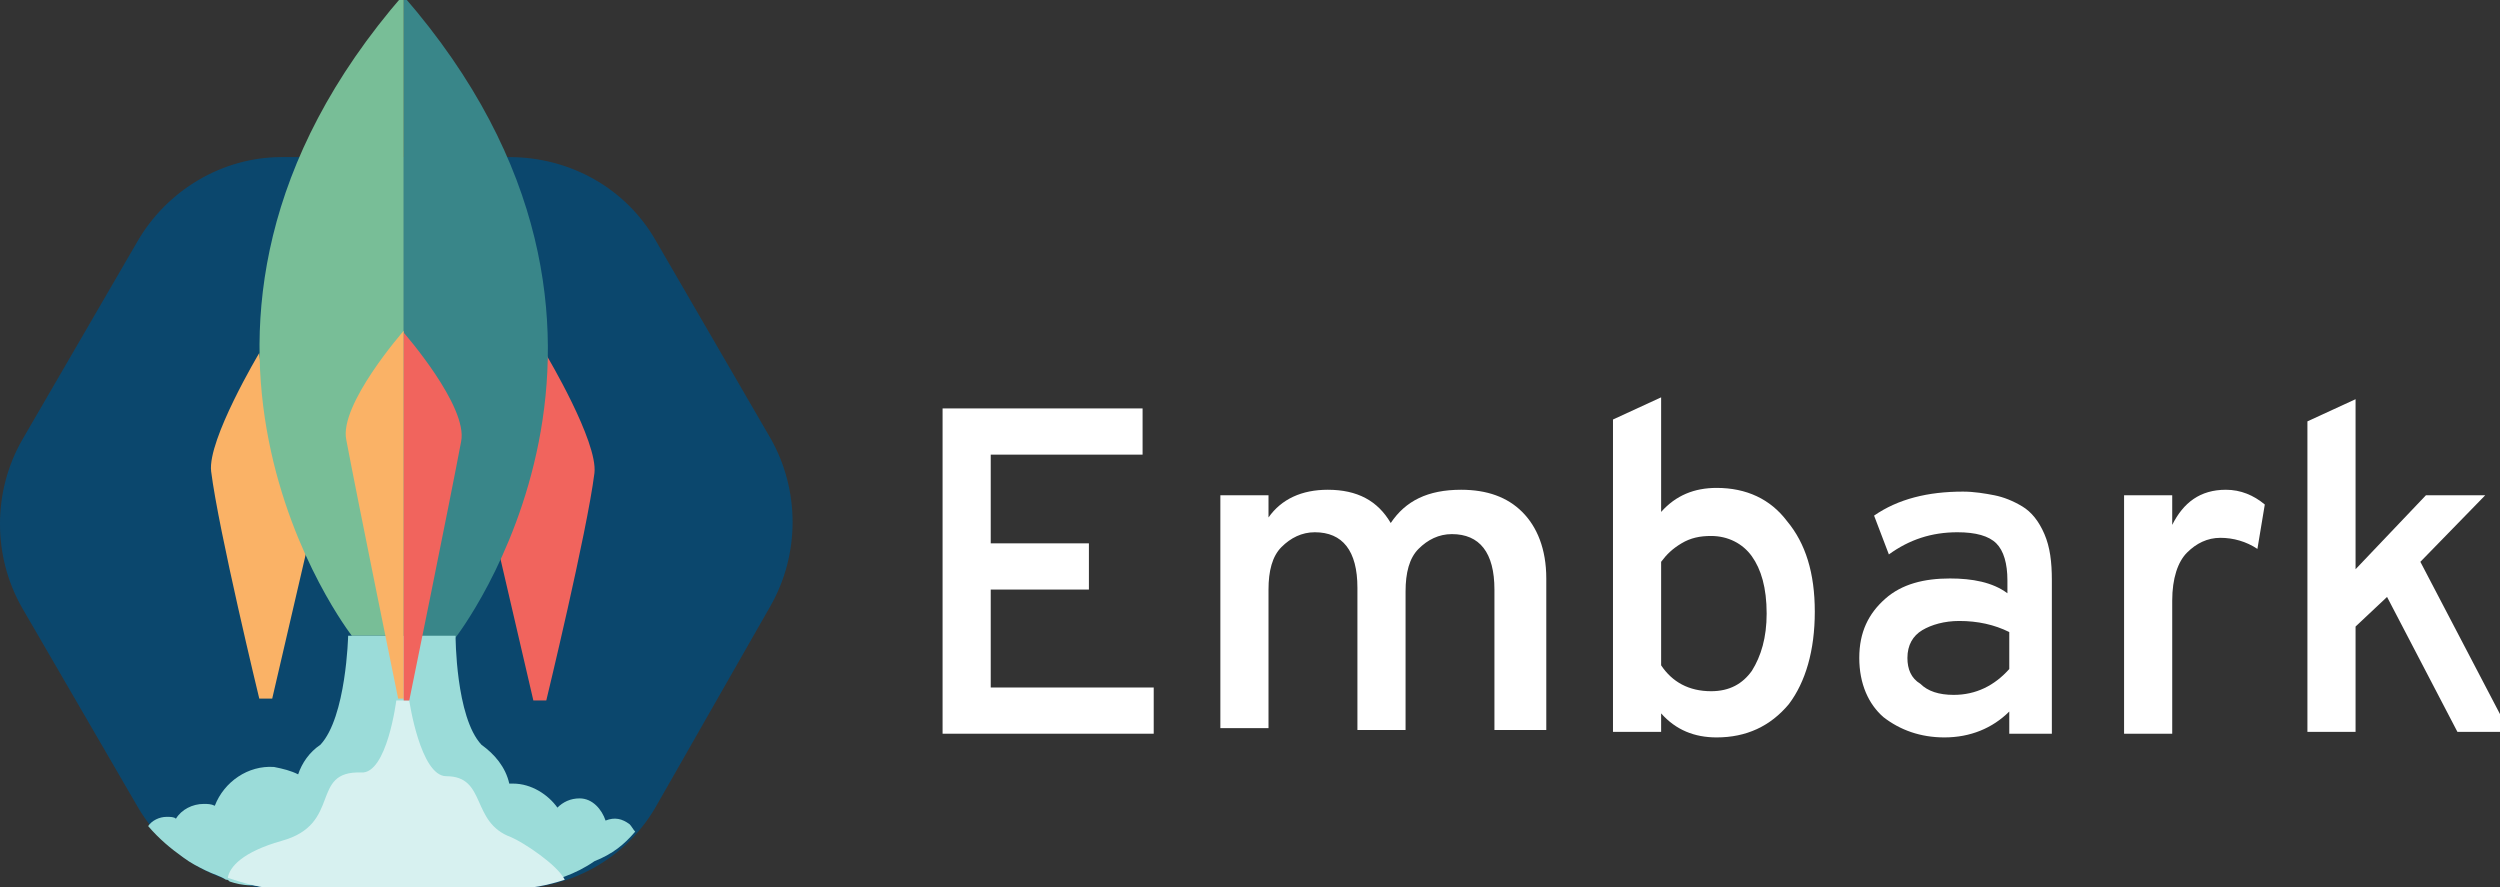 <svg xmlns="http://www.w3.org/2000/svg" width="62" height="22" fill="none" viewBox="0 0 62 22"><rect x="0" y="0" width="62" height="22" fill="#333333" stroke="none"/><g clip-path="url(#clip0)"><path fill="#0B476D" d="M3.399 6.004L0.551 10.908C-0.184 12.192 -0.184 13.796 0.551 15.079L3.399 19.983C4.133 21.267 5.511 22.046 7.027 22.046H12.676C14.191 22.046 15.569 21.267 16.304 19.938L19.105 15.033C19.84 13.75 19.84 12.146 19.105 10.863L16.258 5.958C15.523 4.675 14.145 3.896 12.63 3.896H6.981C5.511 3.896 4.133 4.721 3.399 6.004Z"/><path fill="#FAB266" d="M6.43 8.754C6.43 8.754 5.144 10.908 5.236 11.688C5.419 13.154 6.43 17.325 6.43 17.325H6.751L7.624 13.567C7.578 13.567 6.751 11.917 6.43 8.754Z"/><path fill="#F1645D" d="M13.548 8.8C13.548 8.8 14.834 10.954 14.742 11.733C14.558 13.2 13.548 17.371 13.548 17.371H13.227L12.354 13.613C12.4 13.613 13.273 11.963 13.548 8.8Z"/><path fill="#398689" d="M10.012 -0.092C17.222 8.204 11.298 15.812 11.298 15.812H10.012V-0.092Z"/><path fill="#78BE97" d="M10.012 -0.138C2.801 8.158 8.726 15.767 8.726 15.767H10.012V-0.138Z"/><path fill="#fff" d="M23.376 18.15V10.129H28.336V11.275H24.57V13.475H27.005V14.621H24.57V17.05H28.612V18.196H23.376V18.15Z"/><path fill="#fff" d="M37.062 18.15V14.621C37.062 13.704 36.695 13.246 36.006 13.246C35.684 13.246 35.409 13.383 35.179 13.613C34.95 13.842 34.858 14.208 34.858 14.667V18.104H33.664V14.575C33.664 13.658 33.296 13.2 32.607 13.2C32.286 13.2 32.01 13.338 31.781 13.567C31.551 13.796 31.459 14.162 31.459 14.621V18.058H30.265V12.283H31.459V12.833C31.781 12.375 32.286 12.146 32.929 12.146C33.664 12.146 34.169 12.421 34.49 12.971C34.858 12.421 35.409 12.146 36.236 12.146C36.879 12.146 37.384 12.329 37.751 12.696C38.118 13.062 38.348 13.613 38.348 14.346V18.104H37.062V18.15Z"/><path fill="#fff" d="M42.573 18.288C42.022 18.288 41.563 18.104 41.196 17.692V18.15H40.002V10.404L41.196 9.854V12.696C41.563 12.283 42.022 12.1 42.573 12.1C43.308 12.1 43.905 12.375 44.319 12.925C44.778 13.475 45.007 14.208 45.007 15.171C45.007 16.133 44.778 16.913 44.364 17.462C43.905 18.012 43.308 18.288 42.573 18.288ZM42.435 17.142C42.895 17.142 43.216 16.958 43.446 16.637C43.675 16.271 43.813 15.812 43.813 15.217C43.813 14.575 43.675 14.117 43.446 13.796C43.216 13.475 42.849 13.292 42.435 13.292C42.16 13.292 41.93 13.338 41.701 13.475C41.471 13.613 41.333 13.75 41.196 13.933V16.5C41.471 16.913 41.884 17.142 42.435 17.142Z"/><path fill="#fff" d="M49.83 18.15V17.646C49.416 18.058 48.865 18.288 48.222 18.288C47.625 18.288 47.12 18.104 46.707 17.783C46.339 17.462 46.11 16.958 46.11 16.317C46.11 15.675 46.339 15.217 46.753 14.85C47.166 14.483 47.717 14.346 48.36 14.346C48.911 14.346 49.416 14.438 49.784 14.713V14.392C49.784 13.979 49.692 13.658 49.508 13.475C49.324 13.292 49.003 13.2 48.544 13.2C47.901 13.2 47.35 13.383 46.844 13.75L46.477 12.787C47.074 12.375 47.809 12.192 48.681 12.192C48.957 12.192 49.233 12.238 49.462 12.283C49.692 12.329 49.922 12.421 50.151 12.558C50.381 12.696 50.564 12.925 50.702 13.246C50.84 13.567 50.886 13.933 50.886 14.392V18.196H49.83V18.15ZM48.452 17.233C49.003 17.233 49.462 17.004 49.83 16.592V15.675C49.462 15.492 49.049 15.4 48.59 15.4C48.222 15.4 47.901 15.492 47.671 15.629C47.441 15.767 47.304 15.996 47.304 16.317C47.304 16.592 47.395 16.821 47.625 16.958C47.809 17.142 48.084 17.233 48.452 17.233Z"/><path fill="#fff" d="M52.677 18.15V12.283H53.871V13.017C54.147 12.467 54.56 12.146 55.203 12.146C55.57 12.146 55.892 12.283 56.167 12.512L55.984 13.613C55.708 13.429 55.387 13.338 55.065 13.338C54.744 13.338 54.468 13.475 54.239 13.704C54.009 13.933 53.871 14.346 53.871 14.896V18.196H52.677V18.15Z"/><path fill="#fff" d="M62.23 18.15H60.944L59.199 14.804L58.418 15.538V18.15H57.224V10.45L58.418 9.9V14.117L60.163 12.283H61.633L60.025 13.933L62.23 18.15Z"/><path fill="#9BDCD9" d="M15.753 20.625C15.707 20.579 15.661 20.487 15.615 20.442C15.431 20.304 15.247 20.258 15.018 20.35C14.926 20.075 14.696 19.8 14.375 19.8C14.145 19.8 13.961 19.892 13.824 20.029C13.594 19.708 13.181 19.433 12.722 19.433C12.676 19.433 12.63 19.433 12.63 19.433C12.538 19.021 12.262 18.7 11.941 18.471C11.298 17.783 11.298 15.767 11.298 15.767H9.966H8.634C8.634 15.767 8.588 17.783 7.945 18.471C7.67 18.654 7.486 18.929 7.394 19.204C7.21 19.112 7.027 19.067 6.797 19.021C6.154 18.975 5.557 19.387 5.327 19.983C5.236 19.937 5.144 19.937 5.052 19.937C4.776 19.937 4.501 20.075 4.363 20.304C4.317 20.258 4.225 20.258 4.133 20.258C3.95 20.258 3.766 20.35 3.674 20.487C3.95 20.808 4.225 21.037 4.547 21.267C4.73 21.404 4.914 21.496 5.098 21.587C5.281 21.679 5.465 21.725 5.603 21.817C5.649 21.817 5.649 21.817 5.695 21.862C5.833 21.908 6.016 21.954 6.2 21.954C6.246 21.954 6.292 21.954 6.292 21.954C6.476 22 6.705 22 6.889 22H12.538C12.722 22 12.905 22 13.135 21.954H13.181C13.732 21.862 14.283 21.679 14.742 21.358C15.201 21.175 15.477 20.946 15.753 20.625Z"/><path fill="#D7F1F0" d="M7.027 22.046H12.675C13.135 22.046 13.594 21.954 14.007 21.817C13.824 21.45 12.997 20.9 12.675 20.762C11.665 20.396 12.078 19.25 11.068 19.25C10.425 19.25 10.149 17.371 10.149 17.371H9.828C9.828 17.371 9.598 19.204 8.955 19.158C7.67 19.113 8.496 20.442 6.981 20.854C6.016 21.129 5.695 21.496 5.649 21.771C6.062 21.908 6.521 22.046 7.027 22.046Z"/><path fill="#FAB266" d="M10.012 8.204C10.012 8.204 8.404 10.037 8.588 10.908C8.864 12.375 9.874 17.325 9.874 17.325H10.012V8.204Z"/><path fill="#F1645D" d="M10.012 8.25C10.012 8.25 11.619 10.083 11.435 10.954C11.16 12.421 10.15 17.371 10.15 17.371H10.012V8.25Z"/></g><defs><clipPath id="clip0"><rect width="62" height="22" fill="#fff"/></clipPath></defs></svg>